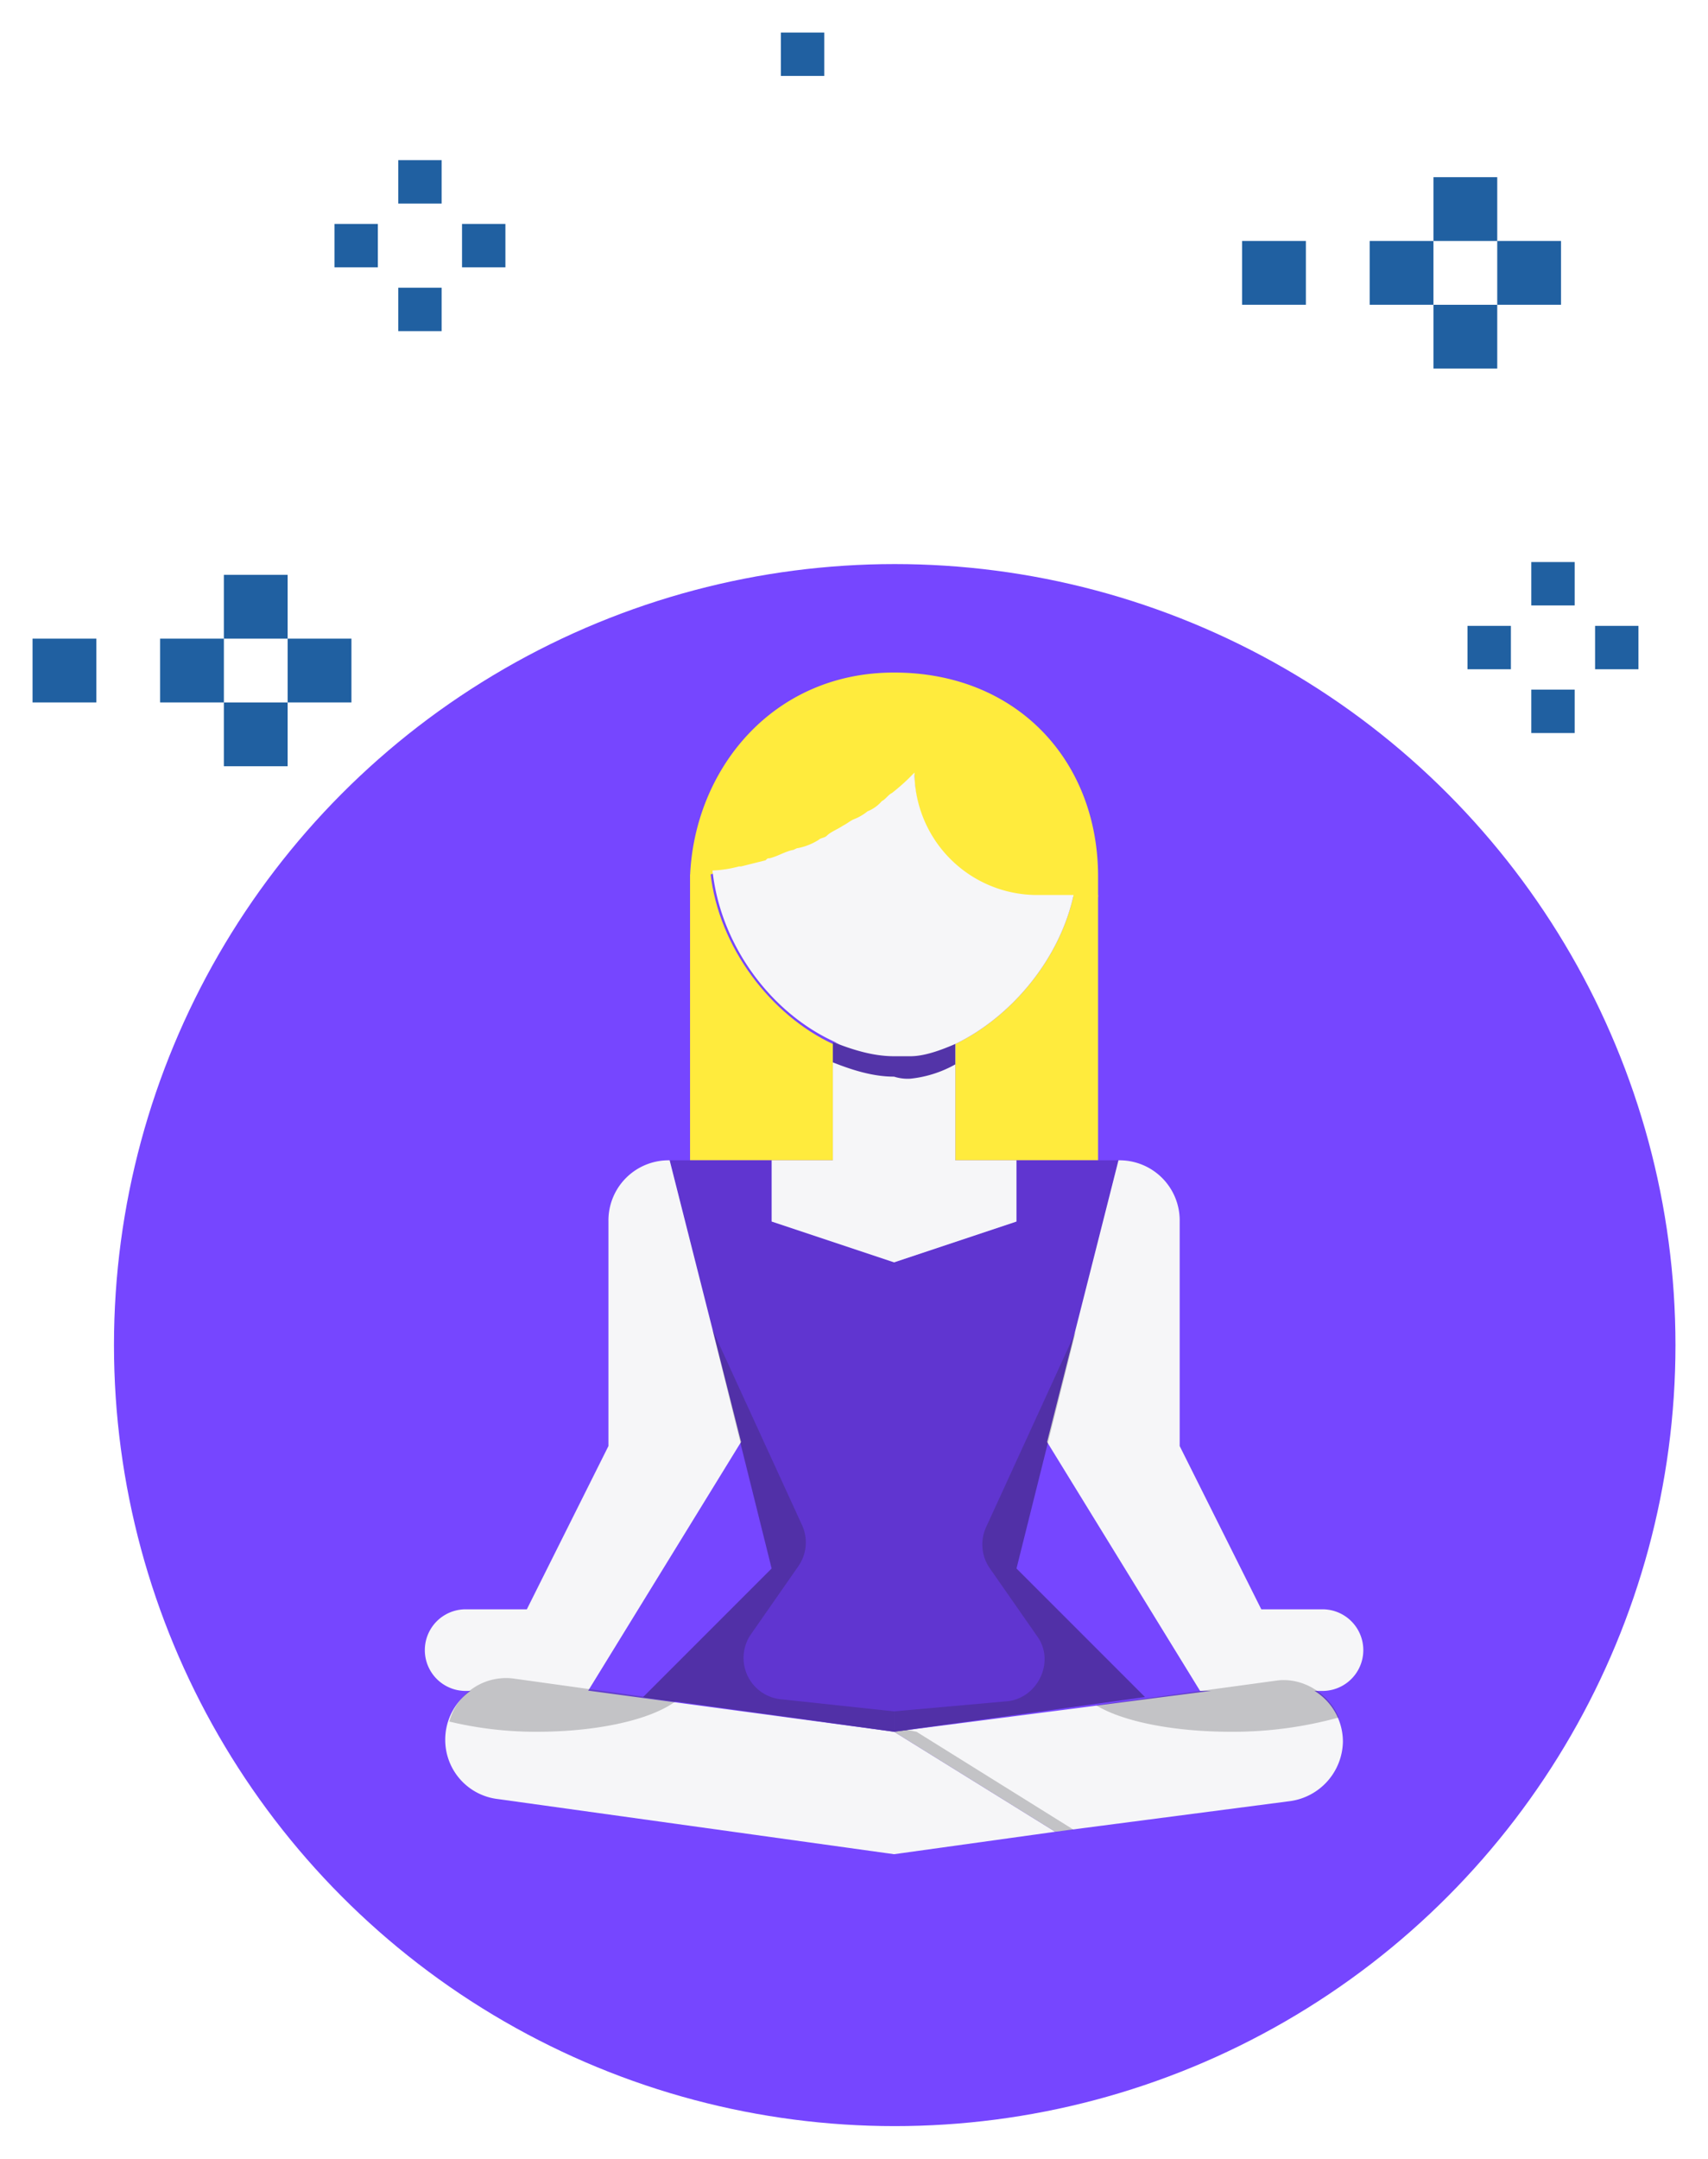 <svg xmlns="http://www.w3.org/2000/svg" xmlns:xlink="http://www.w3.org/1999/xlink" width="472.533" height="597" viewBox="0 0 472.533 597">
  <defs>
    <filter id="椭圆_11" x="22.533" y="147" width="450" height="450" filterUnits="userSpaceOnUse">
      <feOffset dy="3" input="SourceAlpha"/>
      <feGaussianBlur stdDeviation="3" result="blur"/>
      <feFlood flood-opacity="0.161"/>
      <feComposite operator="in" in2="blur"/>
      <feComposite in="SourceGraphic"/>
    </filter>
    <filter id="矩形_36" x="405.222" y="57.644" width="35.644" height="35.644" filterUnits="userSpaceOnUse">
      <feOffset dy="3" input="SourceAlpha"/>
      <feGaussianBlur stdDeviation="3" result="blur-2"/>
      <feFlood flood-opacity="0.161"/>
      <feComposite operator="in" in2="blur-2"/>
      <feComposite in="SourceGraphic"/>
    </filter>
    <filter id="矩形_37" x="387.578" y="40" width="35.644" height="35.644" filterUnits="userSpaceOnUse">
      <feOffset dy="3" input="SourceAlpha"/>
      <feGaussianBlur stdDeviation="3" result="blur-3"/>
      <feFlood flood-opacity="0.161"/>
      <feComposite operator="in" in2="blur-3"/>
      <feComposite in="SourceGraphic"/>
    </filter>
    <filter id="矩形_38" x="369.933" y="57.644" width="35.644" height="35.644" filterUnits="userSpaceOnUse">
      <feOffset dy="3" input="SourceAlpha"/>
      <feGaussianBlur stdDeviation="3" result="blur-4"/>
      <feFlood flood-opacity="0.161"/>
      <feComposite operator="in" in2="blur-4"/>
      <feComposite in="SourceGraphic"/>
    </filter>
    <filter id="矩形_39" x="387.578" y="75.289" width="35.644" height="35.644" filterUnits="userSpaceOnUse">
      <feOffset dy="3" input="SourceAlpha"/>
      <feGaussianBlur stdDeviation="3" result="blur-5"/>
      <feFlood flood-opacity="0.161"/>
      <feComposite operator="in" in2="blur-5"/>
      <feComposite in="SourceGraphic"/>
    </filter>
    <filter id="矩形_40" x="334.645" y="57.644" width="35.644" height="35.644" filterUnits="userSpaceOnUse">
      <feOffset dy="3" input="SourceAlpha"/>
      <feGaussianBlur stdDeviation="3" result="blur-6"/>
      <feFlood flood-opacity="0.161"/>
      <feComposite operator="in" in2="blur-6"/>
      <feComposite in="SourceGraphic"/>
    </filter>
    <filter id="矩形_41" x="397" y="164.089" width="30" height="30" filterUnits="userSpaceOnUse">
      <feOffset dy="3" input="SourceAlpha"/>
      <feGaussianBlur stdDeviation="3" result="blur-7"/>
      <feFlood flood-opacity="0.161"/>
      <feComposite operator="in" in2="blur-7"/>
      <feComposite in="SourceGraphic"/>
    </filter>
    <filter id="矩形_42" x="432.289" y="164.089" width="30" height="30" filterUnits="userSpaceOnUse">
      <feOffset dy="3" input="SourceAlpha"/>
      <feGaussianBlur stdDeviation="3" result="blur-8"/>
      <feFlood flood-opacity="0.161"/>
      <feComposite operator="in" in2="blur-8"/>
      <feComposite in="SourceGraphic"/>
    </filter>
    <filter id="矩形_43" x="414.645" y="146.445" width="30" height="30" filterUnits="userSpaceOnUse">
      <feOffset dy="3" input="SourceAlpha"/>
      <feGaussianBlur stdDeviation="3" result="blur-9"/>
      <feFlood flood-opacity="0.161"/>
      <feComposite operator="in" in2="blur-9"/>
      <feComposite in="SourceGraphic"/>
    </filter>
    <filter id="矩形_44" x="414.645" y="181.733" width="30" height="30" filterUnits="userSpaceOnUse">
      <feOffset dy="3" input="SourceAlpha"/>
      <feGaussianBlur stdDeviation="3" result="blur-10"/>
      <feFlood flood-opacity="0.161"/>
      <feComposite operator="in" in2="blur-10"/>
      <feComposite in="SourceGraphic"/>
    </filter>
    <filter id="矩形_45" x="70.578" y="167.622" width="35.644" height="35.644" filterUnits="userSpaceOnUse">
      <feOffset dy="3" input="SourceAlpha"/>
      <feGaussianBlur stdDeviation="3" result="blur-11"/>
      <feFlood flood-opacity="0.161"/>
      <feComposite operator="in" in2="blur-11"/>
      <feComposite in="SourceGraphic"/>
    </filter>
    <filter id="矩形_46" x="52.933" y="149.978" width="35.644" height="35.644" filterUnits="userSpaceOnUse">
      <feOffset dy="3" input="SourceAlpha"/>
      <feGaussianBlur stdDeviation="3" result="blur-12"/>
      <feFlood flood-opacity="0.161"/>
      <feComposite operator="in" in2="blur-12"/>
      <feComposite in="SourceGraphic"/>
    </filter>
    <filter id="矩形_47" x="35.289" y="167.622" width="35.644" height="35.644" filterUnits="userSpaceOnUse">
      <feOffset dy="3" input="SourceAlpha"/>
      <feGaussianBlur stdDeviation="3" result="blur-13"/>
      <feFlood flood-opacity="0.161"/>
      <feComposite operator="in" in2="blur-13"/>
      <feComposite in="SourceGraphic"/>
    </filter>
    <filter id="矩形_48" x="52.933" y="185.267" width="35.644" height="35.644" filterUnits="userSpaceOnUse">
      <feOffset dy="3" input="SourceAlpha"/>
      <feGaussianBlur stdDeviation="3" result="blur-14"/>
      <feFlood flood-opacity="0.161"/>
      <feComposite operator="in" in2="blur-14"/>
      <feComposite in="SourceGraphic"/>
    </filter>
    <filter id="矩形_49" x="0" y="167.622" width="35.644" height="35.644" filterUnits="userSpaceOnUse">
      <feOffset dy="3" input="SourceAlpha"/>
      <feGaussianBlur stdDeviation="3" result="blur-15"/>
      <feFlood flood-opacity="0.161"/>
      <feComposite operator="in" in2="blur-15"/>
      <feComposite in="SourceGraphic"/>
    </filter>
    <filter id="矩形_50" x="83.533" y="52.933" width="30" height="30" filterUnits="userSpaceOnUse">
      <feOffset dy="3" input="SourceAlpha"/>
      <feGaussianBlur stdDeviation="3" result="blur-16"/>
      <feFlood flood-opacity="0.161"/>
      <feComposite operator="in" in2="blur-16"/>
      <feComposite in="SourceGraphic"/>
    </filter>
    <filter id="矩形_51" x="118.822" y="52.933" width="30" height="30" filterUnits="userSpaceOnUse">
      <feOffset dy="3" input="SourceAlpha"/>
      <feGaussianBlur stdDeviation="3" result="blur-17"/>
      <feFlood flood-opacity="0.161"/>
      <feComposite operator="in" in2="blur-17"/>
      <feComposite in="SourceGraphic"/>
    </filter>
    <filter id="矩形_52" x="101.178" y="35.289" width="30" height="30" filterUnits="userSpaceOnUse">
      <feOffset dy="3" input="SourceAlpha"/>
      <feGaussianBlur stdDeviation="3" result="blur-18"/>
      <feFlood flood-opacity="0.161"/>
      <feComposite operator="in" in2="blur-18"/>
      <feComposite in="SourceGraphic"/>
    </filter>
    <filter id="矩形_53" x="101.178" y="70.578" width="30" height="30" filterUnits="userSpaceOnUse">
      <feOffset dy="3" input="SourceAlpha"/>
      <feGaussianBlur stdDeviation="3" result="blur-19"/>
      <feFlood flood-opacity="0.161"/>
      <feComposite operator="in" in2="blur-19"/>
      <feComposite in="SourceGraphic"/>
    </filter>
    <filter id="矩形_54" x="207.044" y="0" width="30" height="30" filterUnits="userSpaceOnUse">
      <feOffset dy="3" input="SourceAlpha"/>
      <feGaussianBlur stdDeviation="3" result="blur-20"/>
      <feFlood flood-opacity="0.161"/>
      <feComposite operator="in" in2="blur-20"/>
      <feComposite in="SourceGraphic"/>
    </filter>
  </defs>
  <g id="组_121" data-name="组 121" transform="translate(-292.467 -810)">
    <g id="组_120" data-name="组 120">
      <g transform="matrix(1, 0, 0, 1, 292.47, 810)" filter="url(#椭圆_11)">
        <circle id="椭圆_11-2" data-name="椭圆 11" cx="216" cy="216" r="216" transform="translate(31.53 153)" fill="#7646ff"/>
      </g>
      <g id="组_117" data-name="组 117" transform="translate(483.375 1051.313)">
        <path id="路径_55" data-name="路径 55" d="M264,141.2v32.172h39.509V100h-6.773C292.785,118.061,279.239,133.865,264,141.2Z" transform="translate(-190.625 -93.791)" fill="#ffeb3d"/>
        <path id="路径_56" data-name="路径 56" d="M199.509,170.783V138.611c-16.933-7.9-31.608-26.528-33.865-47.411h0c-1.693,0-3.951.564-5.644.564v79.019h0" transform="translate(-160 -91.2)" fill="#ffeb3d"/>
      </g>
      <path id="路径_57" data-name="路径 57" d="M152,204l28.221,112.884h67.731L276.173,204H247.952v16.933l-33.865,11.288-33.865-11.288V204h16.933" transform="translate(325.731 926.897)" fill="#6035d0"/>
      <path id="路径_58" data-name="路径 58" d="M173.546,66.984h.564l6.773-1.693c.564,0,.564,0,1.129-.564a27.513,27.513,0,0,0,6.209-2.258c.564,0,1.129-.564,1.693-.564,1.693-.564,3.951-1.693,5.644-2.258.564-.564,1.693-.564,2.258-1.129a12.29,12.29,0,0,0,4.515-2.822A12.338,12.338,0,0,0,205.154,54c1.129-.564,2.822-1.693,3.951-2.258,1.129-1.129,2.822-1.693,3.951-2.822a9.909,9.909,0,0,0,2.822-2.258c2.258-1.693,3.951-3.951,6.209-5.644a33.965,33.965,0,0,0,33.865,33.865h16.933V69.242c0-32.172-22.577-56.442-56.442-56.442S161.129,39.892,160,69.242c2.258,0,3.951-.564,5.644-.564C168.466,67.549,170.724,67.549,173.546,66.984Z" transform="translate(323.375 983.2)" fill="#ffeb3d"/>
      <g id="组_118" data-name="组 118" transform="translate(410 1023.657)">
        <path id="路径_59" data-name="路径 59" d="M242.8,190.336V158.164c-3.951,1.693-8.466,3.387-12.417,3.387h-4.515c-5.644,0-11.288-1.693-16.933-3.951v32.736H192v16.933l33.865,11.288,33.865-11.288V190.336H242.8Z" transform="translate(-96.048 -83.096)" fill="#f6f6f8"/>
        <path id="路径_60" data-name="路径 60" d="M349.5,441.441a16.906,16.906,0,0,0,14.675-16.368,16.511,16.511,0,0,0-19.19-16.368L240,422.25l44.589,27.657Z" transform="translate(-110.183 -156.972)" fill="#f6f6f8"/>
        <path id="路径_61" data-name="路径 61" d="M64,424.272a16.481,16.481,0,0,0,14.675,16.368l109.5,15.239,44.589-6.209-44.589-27.657L83.19,407.9A16.511,16.511,0,0,0,64,424.272Z" transform="translate(-58.356 -156.737)" fill="#f6f6f8"/>
        <path id="路径_62" data-name="路径 62" d="M376.2,328.173H359.264l-22.577-45.154V220.933A16.63,16.63,0,0,0,319.755,204L300,281.89l42.332,68.859H376.2a11.288,11.288,0,1,0,0-22.577Z" transform="translate(-127.851 -96.76)" fill="#f6f6f8"/>
        <path id="路径_63" data-name="路径 63" d="M219.034,131.019h4.515a35.35,35.35,0,0,0,12.417-3.951h0c15.239-7.337,28.785-23.141,32.736-41.2h-10.16A33.965,33.965,0,0,1,224.678,52a56.209,56.209,0,0,1-6.209,5.644c-1.129.564-1.693,1.693-2.822,2.258a10.124,10.124,0,0,1-3.951,2.822,14.147,14.147,0,0,1-3.951,2.258c-1.129.564-1.693,1.129-2.822,1.693-1.693,1.129-3.387,1.693-4.515,2.822-.564.564-1.693.564-2.258,1.129a16.9,16.9,0,0,1-5.644,2.258c-.564,0-1.129.564-1.693.564-2.258.564-3.951,1.693-6.209,2.258-.564,0-.564,0-1.129.564L176.7,77.963h-.564a33.033,33.033,0,0,1-7.337,1.129h0c2.258,20.884,16.368,39.509,33.865,47.411h0A34.014,34.014,0,0,0,219.034,131.019Z" transform="translate(-89.217 -52)" fill="#f6f6f8"/>
        <path id="路径_64" data-name="路径 64" d="M123.731,204A16.63,16.63,0,0,0,106.8,220.933v62.086L84.221,328.173H67.288a11.288,11.288,0,1,0,0,22.577h33.865l42.332-68.859Z" transform="translate(-56 -96.76)" fill="#f6f6f8"/>
      </g>
      <path id="路径_65" data-name="路径 65" d="M211.024,409.154l69.424-9.6L244.889,364H177.159L141.6,399.559Z" transform="translate(328.793 879.781)" fill="#6035d0"/>
      <g id="组_119" data-name="组 119" transform="translate(416.773 1098.161)">
        <path id="路径_66" data-name="路径 66" d="M237.448,167.76h0a32.049,32.049,0,0,0,12.417-3.951v-5.644c-3.951,1.693-8.466,3.387-12.417,3.387h-4.515c-5.644,0-11.288-1.693-16.933-3.951v5.644c5.644,2.258,11.288,3.951,16.933,3.951A12.428,12.428,0,0,0,237.448,167.76Z" transform="translate(-109.889 -157.6)" fill="#5030a6" opacity="0.98"/>
        <path id="路径_67" data-name="路径 67" d="M141.6,372l69.424,9.6v-5.644l-31.608-3.387a11.489,11.489,0,0,1-7.9-18.061L184.5,335.873a11.505,11.505,0,0,0,1.129-11.288L160.79,270.4l16.368,66.037Z" transform="translate(-87.98 -190.817)" fill="#222426" opacity="0.24"/>
        <path id="路径_68" data-name="路径 68" d="M309.424,372.231l-35.559-35.559L290.234,271.2,265.4,325.384a11.505,11.505,0,0,0,1.129,11.288L279.509,355.3c5.08,6.773.564,16.933-7.9,18.061L240,376.182v5.644Z" transform="translate(-116.956 -191.052)" fill="#222426" opacity="0.24"/>
        <path id="路径_69" data-name="路径 69" d="M89.87,421.81c16.933,0,31.608-3.387,38.381-8.466l-44.589-6.209A16.252,16.252,0,0,0,65.6,418.987,102.4,102.4,0,0,0,89.87,421.81Z" transform="translate(-65.6 -231.035)" fill="#222426" opacity="0.24"/>
        <path id="路径_70" data-name="路径 70" d="M319.2,414.7c7.337,4.515,21.448,7.337,37.252,7.337a109.769,109.769,0,0,0,29.914-3.951c-2.822-6.773-10.16-11.288-17.5-10.16Z" transform="translate(-140.278 -231.264)" fill="#222426" opacity="0.24"/>
        <path id="路径_71" data-name="路径 71" d="M289.669,454.857l-43.46-27.092-2.822-.564-3.387.564,44.589,27.657Z" transform="translate(-116.956 -236.99)" fill="#222426" opacity="0.24"/>
      </g>
    </g>
    <g transform="matrix(1, 0, 0, 1, 292.47, 810)" filter="url(#矩形_36)">
      <rect id="矩形_36-2" data-name="矩形 36" width="17.644" height="17.644" transform="translate(414.22 63.64)" fill="#2060a1"/>
    </g>
    <g transform="matrix(1, 0, 0, 1, 292.47, 810)" filter="url(#矩形_37)">
      <rect id="矩形_37-2" data-name="矩形 37" width="17.644" height="17.644" transform="translate(396.58 46)" fill="#2060a1"/>
    </g>
    <g transform="matrix(1, 0, 0, 1, 292.47, 810)" filter="url(#矩形_38)">
      <rect id="矩形_38-2" data-name="矩形 38" width="17.644" height="17.644" transform="translate(378.93 63.64)" fill="#2060a1"/>
    </g>
    <g transform="matrix(1, 0, 0, 1, 292.47, 810)" filter="url(#矩形_39)">
      <rect id="矩形_39-2" data-name="矩形 39" width="17.644" height="17.644" transform="translate(396.58 81.29)" fill="#2060a1"/>
    </g>
    <g transform="matrix(1, 0, 0, 1, 292.47, 810)" filter="url(#矩形_40)">
      <rect id="矩形_40-2" data-name="矩形 40" width="17.644" height="17.644" transform="translate(343.64 63.64)" fill="#2060a1"/>
    </g>
    <g transform="matrix(1, 0, 0, 1, 292.47, 810)" filter="url(#矩形_41)">
      <rect id="矩形_41-2" data-name="矩形 41" width="12" height="12" transform="translate(406 170.09)" fill="#2060a1"/>
    </g>
    <g transform="matrix(1, 0, 0, 1, 292.47, 810)" filter="url(#矩形_42)">
      <rect id="矩形_42-2" data-name="矩形 42" width="12" height="12" transform="translate(441.29 170.09)" fill="#2060a1"/>
    </g>
    <g transform="matrix(1, 0, 0, 1, 292.47, 810)" filter="url(#矩形_43)">
      <rect id="矩形_43-2" data-name="矩形 43" width="12" height="12" transform="translate(423.64 152.44)" fill="#2060a1"/>
    </g>
    <g transform="matrix(1, 0, 0, 1, 292.47, 810)" filter="url(#矩形_44)">
      <rect id="矩形_44-2" data-name="矩形 44" width="12" height="12" transform="translate(423.64 187.73)" fill="#2060a1"/>
    </g>
    <g transform="matrix(1, 0, 0, 1, 292.47, 810)" filter="url(#矩形_45)">
      <rect id="矩形_45-2" data-name="矩形 45" width="17.644" height="17.644" transform="translate(79.58 173.62)" fill="#2060a1"/>
    </g>
    <g transform="matrix(1, 0, 0, 1, 292.47, 810)" filter="url(#矩形_46)">
      <rect id="矩形_46-2" data-name="矩形 46" width="17.644" height="17.644" transform="translate(61.93 155.98)" fill="#2060a1"/>
    </g>
    <g transform="matrix(1, 0, 0, 1, 292.47, 810)" filter="url(#矩形_47)">
      <rect id="矩形_47-2" data-name="矩形 47" width="17.644" height="17.644" transform="translate(44.29 173.62)" fill="#2060a1"/>
    </g>
    <g transform="matrix(1, 0, 0, 1, 292.47, 810)" filter="url(#矩形_48)">
      <rect id="矩形_48-2" data-name="矩形 48" width="17.644" height="17.644" transform="translate(61.93 191.27)" fill="#2060a1"/>
    </g>
    <g transform="matrix(1, 0, 0, 1, 292.47, 810)" filter="url(#矩形_49)">
      <rect id="矩形_49-2" data-name="矩形 49" width="17.644" height="17.644" transform="translate(9 173.62)" fill="#2060a1"/>
    </g>
    <g transform="matrix(1, 0, 0, 1, 292.47, 810)" filter="url(#矩形_50)">
      <rect id="矩形_50-2" data-name="矩形 50" width="12" height="12" transform="translate(92.53 58.93)" fill="#2060a1"/>
    </g>
    <g transform="matrix(1, 0, 0, 1, 292.47, 810)" filter="url(#矩形_51)">
      <rect id="矩形_51-2" data-name="矩形 51" width="12" height="12" transform="translate(127.82 58.93)" fill="#2060a1"/>
    </g>
    <g transform="matrix(1, 0, 0, 1, 292.47, 810)" filter="url(#矩形_52)">
      <rect id="矩形_52-2" data-name="矩形 52" width="12" height="12" transform="translate(110.18 41.29)" fill="#2060a1"/>
    </g>
    <g transform="matrix(1, 0, 0, 1, 292.47, 810)" filter="url(#矩形_53)">
      <rect id="矩形_53-2" data-name="矩形 53" width="12" height="12" transform="translate(110.18 76.58)" fill="#2060a1"/>
    </g>
    <g transform="matrix(1, 0, 0, 1, 292.47, 810)" filter="url(#矩形_54)">
      <rect id="矩形_54-2" data-name="矩形 54" width="12" height="12" transform="translate(216.04 6)" fill="#2060a1"/>
    </g>
  </g>
</svg>
